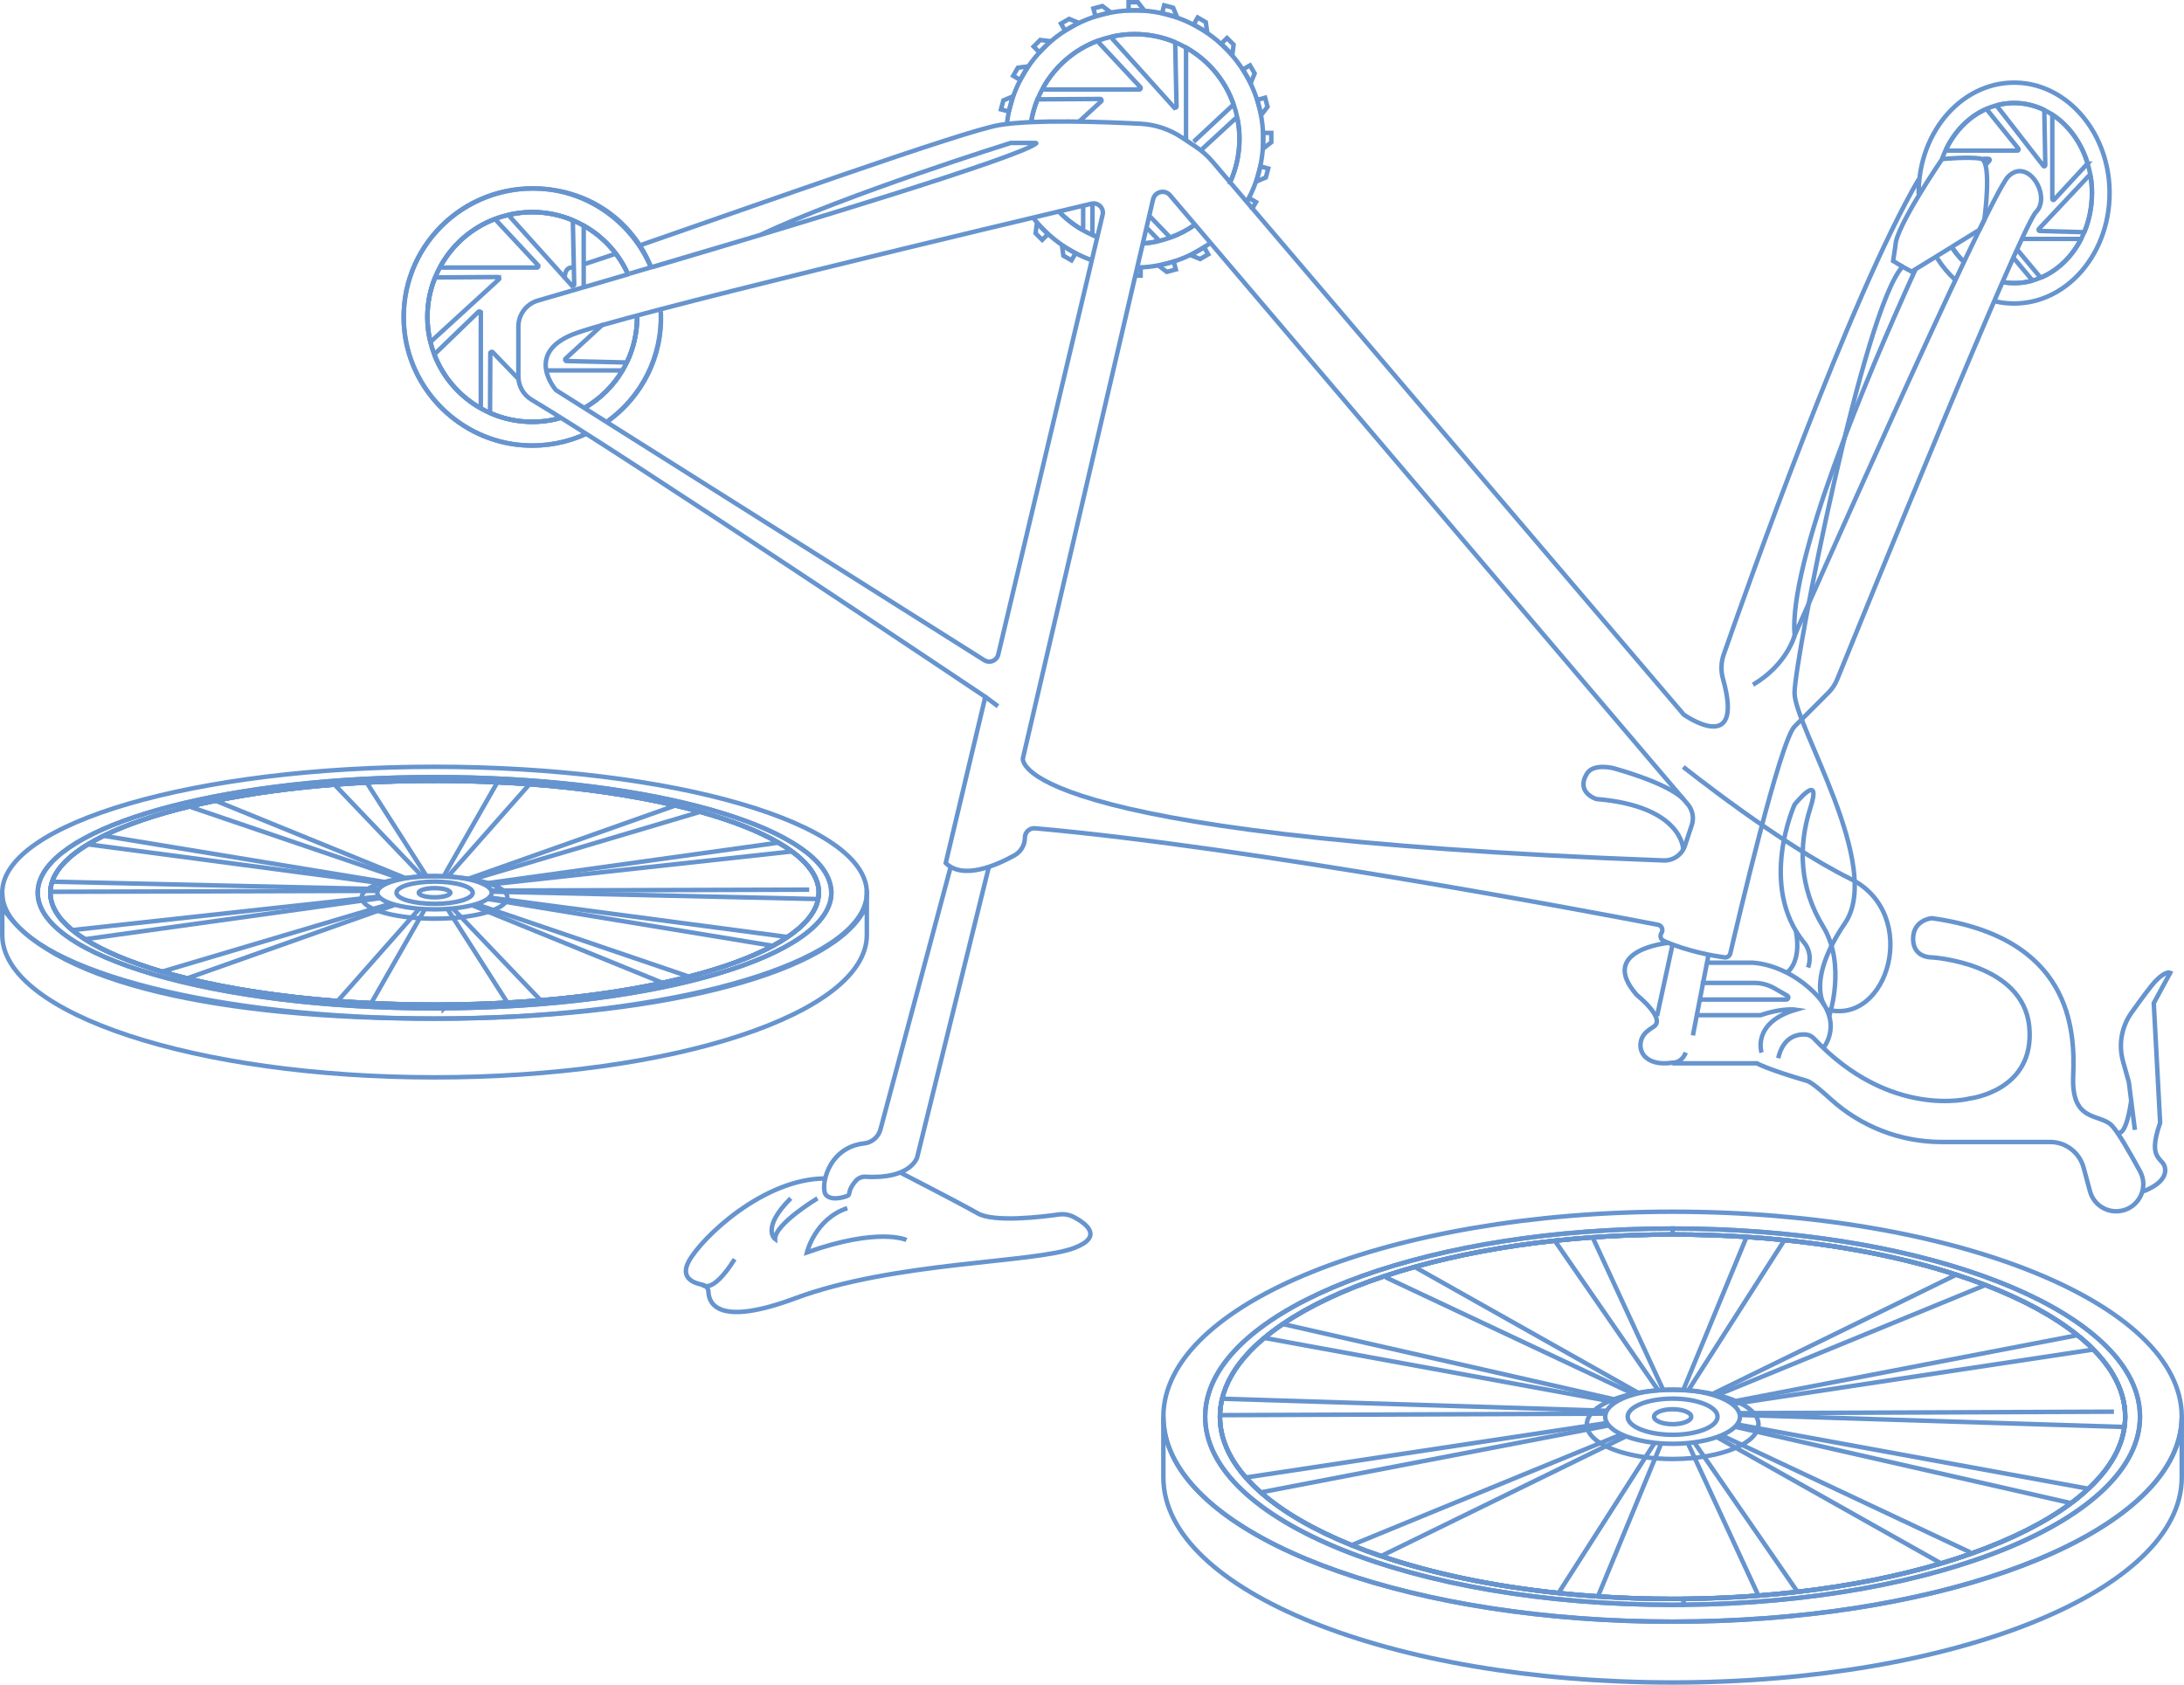 <?xml version="1.0" encoding="UTF-8"?><svg id="Camada_2" xmlns="http://www.w3.org/2000/svg" viewBox="0 0 551.93 425.8"><defs><style>.cls-1{fill:none;stroke:#6694ce;stroke-miterlimit:10;stroke-width:1.13px;}</style></defs><g id="Camada_1-2"><path class="cls-1" d="m162.12,61.87c28.3-9.78,81.51-28.78,90.39-30.26s26.61-.8,35.75-.33c3.66.19,7.21,1.36,10.27,3.38l3.54,2.34c1.62,1.07,3.08,2.36,4.33,3.83l119.11,139.78s15.52,10.96,9.92-9.01c-.57-2.02-.52-4.16.17-6.14,5.65-16.2,31.96-90.55,49.28-120.14"/><path class="cls-1" d="m147.8,66.71c1.85-.59,4.39-1.43,7.47-2.48"/><path class="cls-1" d="m142.71,70.49c0-1.47.38-2.87,1.8-2.87.1,0,.3-.04.59-.11"/><path class="cls-1" d="m164.87,67.51c37.2-10.98,92.33-27.63,96.98-31.25.06-.05.02-.14-.05-.14h-6.36s-41.82,13.08-63.37,23.29l-32.96,9.75"/><path class="cls-1" d="m147.8,72.52c3.4-.99,7.21-2.11,11.32-3.32"/><path class="cls-1" d="m484.1,68.02c-12.66,27.87-32.03,73.87-30.59,92.6,0,0,49-111,54-116s11,5,7,9c-3.7,3.7-44.13,103.07-50.23,118.1-.51,1.26-1.27,2.39-2.22,3.35l-8.55,8.55c-3.65,3.65-14.39,49.4-16.23,57.33-.16.67-.8,1.11-1.48,1.02-2.67-.37-9.32-1.49-15.3-4.15l-.06-.03c-.76-.34-1.03-1.28-.57-1.97h0c.54-.82.08-1.91-.87-2.09-14.3-2.76-102.17-19.49-157.42-24.39-1.39-.12-2.58.98-2.58,2.37h0c0,1.85-.99,3.55-2.61,4.46-4.34,2.42-13,6.34-17.39,1.95l10-42s-91.71-61.44-114.66-75.09c-2.08-1.24-3.34-3.47-3.34-5.89v-12.59c0-3.05,2.01-5.74,4.94-6.59s6.96-2.02,11.85-3.45"/><path class="cls-1" d="m425.8,213.74l1.74-5.21c.6-1.81.22-3.81-1.02-5.26L295.68,49.35c-1.31-1.54-3.82-.94-4.28,1.04l-32.89,141.23s-4.92,19.68,161.91,25.85c2.42.09,4.62-1.43,5.39-3.73Z"/><path class="cls-1" d="m278.64,54.3l-26.37,111.13c-.37,1.56-2.16,2.29-3.52,1.44l-108.23-68.26s-8-9,4-14c10.76-4.48,110.76-28.26,131.32-33.13,1.69-.4,3.21,1.12,2.81,2.81Z"/><path class="cls-1" d="m153.84,106.3c8.43-6.18,13.78-16.29,13.15-27.6m-2.45-11.19c-4.65-11.59-15.28-19.15-27.91-19.82-19.63-1.04-35.78,14.93-34.54,34.54,1.02,16.18,14.15,29.3,30.32,30.32,5.63.36,11-.72,15.75-2.91m-6.36-4.04c-.5.14-1.01.27-1.52.39-1.85.42-3.78.63-5.76.63-3.8,0-7.41-.8-10.68-2.24-.8-.35-1.57-.74-2.32-1.17-5.35-3.01-9.55-7.83-11.76-13.63-.39-1.01-.72-2.06-.98-3.14-.5-2.02-.76-4.14-.76-6.32,0-3.54.69-6.91,1.95-10h.01c.34-.86.73-1.69,1.17-2.5,2.99-5.6,7.93-9.99,13.92-12.26h.01c1.09-.43,2.22-.77,3.38-1.04,1.95-.46,3.97-.7,6.06-.7,3.63,0,7.09.73,10.25,2.06.98.41,1.93.88,2.84,1.4,0,0,0,0,0,.01,4.84,2.75,8.72,6.97,11.03,12.07m2.37,10.58c0,.13,0,.25,0,.38,0,4.12-.94,8.02-2.61,11.5-.36.73-.74,1.44-1.16,2.13,0,0,0,.01-.01.01-2.27,3.79-5.46,6.95-9.26,9.19"/><path class="cls-1" d="m153.27,106.66c8.67-6.14,14.2-16.42,13.71-27.96m-2.32-10.7c-4.58-11.3-15.37-19.52-28.04-20.32-19.61-1.24-35.78,14.93-34.54,34.54,1.02,16.18,14.15,29.3,30.32,30.32,5.65.36,11.01-.73,15.75-2.92m-6.36-4.03c-.5.14-1.01.27-1.52.39-1.85.42-3.78.63-5.76.63-3.8,0-7.41-.8-10.68-2.24-.8-.35-1.57-.74-2.32-1.17-5.35-3.01-9.55-7.83-11.76-13.63-.39-1.01-.72-2.06-.98-3.14-.5-2.02-.76-4.14-.76-6.32,0-3.54.69-6.91,1.95-10h.01c.34-.86.73-1.69,1.17-2.5,2.99-5.6,7.93-9.99,13.92-12.26h.01c1.09-.43,2.22-.77,3.38-1.04,1.95-.46,3.97-.7,6.06-.7,3.63,0,7.09.73,10.25,2.06.98.41,1.93.88,2.84,1.4,0,0,0,0,0,.01,4.84,2.75,8.72,6.97,11.03,12.07m2.37,10.96c0,4.12-.94,8.02-2.61,11.5-.36.73-.74,1.44-1.16,2.13,0,0,0,.01-.01.01-2.27,3.79-5.46,6.95-9.26,9.19"/><path class="cls-1" d="m126.06,70.62l-16.84,15.41c-.2.18-.53.08-.59-.18-.41-1.84-.62-3.76-.62-5.73,0-3.54.69-6.91,1.95-10h.01l15.85-.1c.32,0,.48.39.24.61Z"/><path class="cls-1" d="m144.49,72.14l-15.63-17.37c-.18-.2-.08-.53.19-.58,1.77-.37,3.59-.57,5.47-.57,3.55,0,6.93.7,10.03,1.97.13.05.22.18.22.32l.34,15.98c0,.32-.39.48-.61.24Z"/><path class="cls-1" d="m147.51,73.07v-15.83l.1-.16c4.78,2.71,8.63,6.87,10.94,11.89"/><path class="cls-1" d="m161.01,80.12c0,4.04-.9,7.86-2.51,11.29-.06.13-.19.21-.33.2l-15.01-.36c-.32,0-.46-.4-.23-.61l9.46-8.69"/><path class="cls-1" d="m138.04,93.62h18.97l.22.14c-2.27,3.79-5.46,6.95-9.26,9.19"/><path class="cls-1" d="m121.51,79.05v23.54c0,.27-.3.45-.53.31-5.03-2.99-8.98-7.59-11.14-13.1-.05-.13-.02-.29.09-.39l10.99-10.61c.22-.21.59-.06.59.25Z"/><path class="cls-1" d="m135.71,67.62h-23.96c-.27,0-.44-.29-.31-.53,3.01-5.35,7.83-9.53,13.63-11.73h.01l10.89,11.67c.21.22.05.59-.26.59Z"/><line class="cls-1" x1="125.07" y1="55.36" x2="125.06" y2="55.35"/><line class="cls-1" x1="121.51" y1="103.22" x2="121.51" y2="103.21"/><path class="cls-1" d="m140.51,105.62l-.24.37c-1.85.42-3.78.63-5.76.63-3.72,0-7.25-.77-10.46-2.15-.13-.06-.22-.19-.21-.33l.07-14.88c0-.31.38-.47.6-.24l6.51,6.75"/><line class="cls-1" x1="158.51" y1="91.62" x2="158.4" y2="91.62"/><path class="cls-1" d="m489.56,65.27c1.31,2.06,2.86,3.91,4.6,5.49m9.8,5.34c1.13.28,2.29.47,3.47.55,14.56,1.06,26.56-12.82,25.64-29.67-.76-13.89-10.5-25.17-22.51-26.04-14.1-1.03-25.81,11.97-25.69,28.1m5.91-8.83c.25-.74.54-1.45.87-2.15,2.22-4.81,5.89-8.58,10.33-10.53h0c.81-.37,1.65-.66,2.51-.89,1.45-.4,2.95-.6,4.5-.6,2.69,0,5.26.63,7.61,1.77.73.35,1.43.76,2.11,1.2,0,0,0,0,0,0,4.1,2.7,7.28,7.05,8.85,12.29.27.88.5,1.79.66,2.72.29,1.54.44,3.13.44,4.77,0,3.54-.7,6.89-1.94,9.88-.27.63-.55,1.24-.86,1.83,0,0,0,0,0,0-2.31,4.46-5.89,7.9-10.18,9.69-.78.33-1.59.6-2.41.82-1.37.36-2.81.54-4.28.54-1,0-1.99-.09-2.95-.25m-9.59-4.98c-1.26-1.21-2.4-2.6-3.36-4.14"/><path class="cls-1" d="m501.1,40.13h1.46c.24-.01.35.33.18.51l-.9.96"/><path class="cls-1" d="m516.42,41.94l-11.6-14.92c-.13-.17-.06-.45.14-.5,1.31-.32,2.66-.49,4.06-.49,2.63,0,5.15.6,7.45,1.69.1.05.16.16.16.28l.25,13.73c0,.28-.29.42-.45.21Z"/><path class="cls-1" d="m527.45,41.45l-8.36,9.03c-.17.18-.44.04-.44-.22v-21.1l.07-.14c4.06,2.66,7.2,6.95,8.79,12.1.04.11,0,.24-.07.33Z"/><path class="cls-1" d="m528.68,48.8c0,3.47-.67,6.75-1.86,9.7-.04.11-.14.18-.25.18l-11.14-.31c-.23,0-.34-.34-.17-.52l12.64-13.44c.15-.16.4-.07.44.16.23,1.37.34,2.78.34,4.24Z"/><path class="cls-1" d="m510.95,60.39h14.76l.16.12c-2.28,4.4-5.8,7.81-10.01,9.62-.1.04-.21.01-.28-.08l-5.82-6.98"/><path class="cls-1" d="m496.08,65.95c-1.01-1.01-1.92-2.15-2.73-3.38"/><path class="cls-1" d="m509.89,38.06h-17.79c-.2,0-.33-.25-.23-.45,2.24-4.59,5.81-8.19,10.12-10.08h0l8.08,10.02c.16.19.04.51-.19.51Z"/><line class="cls-1" x1="502" y1="27.53" x2="501.99" y2="27.52"/><line class="cls-1" x1="499.36" y1="68.64" x2="499.36" y2="68.63"/><line class="cls-1" x1="515.7" y1="70.21" x2="515.7" y2="70.2"/><path class="cls-1" d="m508.97,65.31l4.5,5.39-.18.32c-1.37.36-2.81.54-4.28.54-1,0-1.99-.09-2.95-.25"/><line class="cls-1" x1="528.25" y1="44.02" x2="528.24" y2="44.03"/><line class="cls-1" x1="526.82" y1="58.68" x2="526.74" y2="58.68"/><line class="cls-1" x1="527.77" y1="41.11" x2="527.58" y2="41.31"/><path class="cls-1" d="m315.21,50.79c2.88-5.22,4.36-11.31,3.95-17.78-1.02-16.18-14.15-29.3-30.32-30.32-17.61-1.11-32.45,11.81-34.39,28.66m32.94,36.27c6.91-.14,13.29-2.43,18.5-6.23m-45.01-6.63c3.77,4.94,8.92,8.79,14.85,10.94m-15.15-34.81c.32-2,.87-3.93,1.61-5.76h.01c.34-.86.73-1.69,1.17-2.5,2.99-5.6,7.93-9.99,13.92-12.26h.01c1.09-.43,2.22-.77,3.38-1.04,1.95-.46,3.97-.7,6.06-.7,3.63,0,7.09.73,10.25,2.06.98.41,1.93.88,2.84,1.4,0,0,0,0,0,.01,5.53,3.14,9.81,8.21,11.92,14.31.37,1.03.67,2.08.89,3.17.39,1.79.59,3.64.59,5.55,0,4.12-.94,8.02-2.61,11.5m-33.08,13.36c-.5-.19-1-.39-1.49-.6-.8-.35-1.57-.74-2.32-1.17-2.27-1.28-4.33-2.88-6.12-4.74m34.39,3.31c-1.91,1.35-4.01,2.45-6.26,3.26-1.05.39-2.14.7-3.25.95-1.17.27-2.38.45-3.61.55"/><path class="cls-1" d="m260.57,30.88c.32-2.01.87-3.93,1.61-5.77h.01l15.85-.1c.32,0,.48.39.24.61l-5.58,5.11"/><path class="cls-1" d="m296.71,27.14l-15.63-17.37c-.18-.2-.08-.53.19-.58,1.77-.37,3.59-.57,5.47-.57,3.55,0,6.93.7,10.03,1.97.13.05.22.18.22.32l.34,15.98c0,.32-.39.48-.61.24Z"/><path class="cls-1" d="m299.73,35.57V12.25l.1-.16c5.46,3.1,9.71,8.09,11.84,14.09.05.13.01.28-.09.38l-9.92,9.26"/><path class="cls-1" d="m303.45,38.01l8.72-8.02c.2-.19.54-.08.59.19.31,1.6.46,3.24.46,4.93,0,3.83-.81,7.47-2.27,10.75"/><path class="cls-1" d="m302,56.78c-1.85,1.3-3.88,2.38-6.04,3.18-.13.05-.28.01-.38-.09l-5.14-5.34"/><path class="cls-1" d="m273.73,51.98v5.61c0,.27-.3.45-.53.31-2.17-1.29-4.13-2.87-5.85-4.71"/><path class="cls-1" d="m287.93,22.62h-23.96c-.27,0-.44-.29-.31-.53,3.01-5.35,7.83-9.53,13.63-11.73h.01l10.89,11.67c.21.22.05.59-.26.59Z"/><line class="cls-1" x1="277.29" y1="10.36" x2="277.28" y2="10.35"/><line class="cls-1" x1="273.73" y1="58.22" x2="273.73" y2="58.21"/><line class="cls-1" x1="295.75" y1="60.05" x2="295.74" y2="60.04"/><path class="cls-1" d="m277.31,59.89c-.35-.13-.7-.27-1.04-.42-.13-.06-.22-.19-.21-.33l.03-7.72"/><path class="cls-1" d="m290.01,57.8l2.72,2.82-.24.37c-1.2.27-2.43.46-3.69.55"/><line class="cls-1" x1="312.65" y1="29.56" x2="312.64" y2="29.57"/><line class="cls-1" x1="312" y1="26.17" x2="311.75" y2="26.4"/><polygon class="cls-1" points="289.15 2.62 287.56 .57 285.21 .57 285.21 2.62 289.15 2.62"/><polygon class="cls-1" points="280.66 3.1 278.59 1.53 276.31 2.14 276.85 4.12 280.66 3.1"/><polygon class="cls-1" points="272.58 5.76 270.18 4.78 268.13 5.96 269.16 7.73 272.58 5.76"/><polygon class="cls-1" points="265.46 10.42 262.89 10.1 261.22 11.77 262.67 13.22 265.46 10.42"/><polygon class="cls-1" points="259.8 16.77 257.23 17.12 256.05 19.16 257.82 20.19 259.8 16.77"/><polygon class="cls-1" points="255.97 24.37 253.57 25.37 252.96 27.65 254.94 28.18 255.97 24.37"/><polygon class="cls-1" points="262.04 56.38 261.71 58.96 263.38 60.63 264.83 59.18 262.04 56.38"/><polygon class="cls-1" points="268.38 62.05 268.73 64.62 270.78 65.8 271.8 64.03 268.38 62.05"/><polyline class="cls-1" points="287.1 69.67 288.26 69.67 288.26 67.62 287.39 67.62"/><polygon class="cls-1" points="292.8 67.14 294.87 68.71 297.15 68.1 296.62 66.11 292.8 67.14"/><polygon class="cls-1" points="300.88 64.47 303.29 65.46 305.33 64.28 304.3 62.5 300.88 64.47"/><polyline class="cls-1" points="316.24 53.11 317.42 51.07 315.64 50.05 315.21 50.79"/><polygon class="cls-1" points="317.5 45.87 319.89 44.86 320.5 42.59 318.52 42.05 317.5 45.87"/><polygon class="cls-1" points="319.23 37.54 321.28 35.95 321.28 33.59 319.23 33.59 319.23 37.54"/><polygon class="cls-1" points="318.75 29.05 320.32 26.98 319.71 24.7 317.73 25.23 318.75 29.05"/><polygon class="cls-1" points="316.09 20.97 317.07 18.56 315.89 16.52 314.11 17.55 316.09 20.97"/><polygon class="cls-1" points="311.43 13.85 311.75 11.28 310.08 9.61 308.63 11.06 311.43 13.85"/><polygon class="cls-1" points="305.08 8.18 304.73 5.61 302.68 4.43 301.66 6.21 305.08 8.18"/><polygon class="cls-1" points="297.48 4.35 296.48 1.96 294.2 1.35 293.67 3.33 297.48 4.35"/><path class="cls-1" d="m453.51,160.62s-1.82,7.29-10.5,12.44"/><line class="cls-1" x1="249.01" y1="176.12" x2="252.2" y2="178.5"/><path class="cls-1" d="m249.9,219.08l-18.13,73.46s-1.59,5.55-13.01,4.87c-.92-.05-1.82.31-2.44.99-.72.79-1.53,1.94-1.7,3.2-.04.3-.21.55-.5.66-1.1.41-3.91,1.23-5.32-.18-1.62-1.62.12-12.07,9.61-13.1,1.97-.21,3.59-1.64,4.1-3.55l17.74-66.34"/><path class="cls-1" d="m227.5,296.34s14.49,7.44,19.6,10.33c4.09,2.31,15.9.93,20.47.28,1.33-.19,2.68.05,3.87.68,2.99,1.59,7.47,4.88.17,7.73-10.04,3.91-45.45,3.4-70.64,12.77-19.4,7.21-21.84,1.4-21.94-1.66-.03-.89-.69-1.61-1.56-1.77-2.25-.43-5.66-1.76-3.39-5.93,3.23-5.96,18.89-20.92,34.46-20.92"/><path class="cls-1" d="m214.13,305.35c-8.16,2.68-10.2,11.18-10.2,11.18,18.23-6.45,25.15-3.13,25.15-3.13"/><path class="cls-1" d="m206.59,302.87s-10.72,6.44-10.72,10.27c0,0-3.61-2.7,3.96-10.27"/><path class="cls-1" d="m177.47,324.69s2.4,2.75,8.18-6.44"/><line class="cls-1" x1="431.78" y1="241.27" x2="427.82" y2="261.69"/><line class="cls-1" x1="422.68" y1="238.71" x2="418.76" y2="256.79"/><path class="cls-1" d="m421.63,238.3s-18.07,1.7-7.98,13.18c0,0,7.53,6,4.21,8.04-.72.44-1.3.88-1.77,1.29-1.9,1.67-2.08,4.68-.21,6.39,1.21,1.11,3.28,1.91,6.8,1.38,0,0,1.16.13,2.23-.87.41-.38.8-.92,1.11-1.69"/><path class="cls-1" d="m449.39,267.44c1.28-5.59,4.99-6.11,6.99-5.97.77.06,1.49.43,2.02.99,19.32,20.54,39.37,15.18,39.37,15.18,0,0,16.6-1.91,15.06-18.13s-24.64-17.54-24.64-17.54c0,0-4.72.18-4.72-4.67s4.72-5.23,4.72-5.23c35.11,4.85,36.26,27.96,35.74,39.83s6.64,9.45,9.7,12.51c1.54,1.54,4.56,6.79,7.19,11.63,2.35,4.33-.52,9.65-5.43,10.08h0c-3.31.29-6.35-1.83-7.22-5.04l-1.61-5.97c-1.03-3.82-4.5-6.48-8.46-6.48h-27.42c-10.4,0-20.44-3.89-28.12-10.91-2.58-2.35-4.87-4.24-5.92-4.54-9.93-2.9-12.64-4.43-12.64-4.43h-21.35"/><path class="cls-1" d="m445.18,266.03s-2.55-7.53,8.68-10.85c0,0-3.43-.51-8.93,1.4h-15.99"/><path class="cls-1" d="m425.39,214.68s-.12-10.94-21.95-12.73c0,0-5.3-1.61-2.43-6.38,1.66-2.76,6.77-1.4,6.77-1.4,0,0,13.39,3.56,17.61,7.78"/><path class="cls-1" d="m460.78,264.86s5.4-6.29-2.2-13.89-15.83-7.66-15.83-7.66h-10.98"/><path class="cls-1" d="m429.8,252.63h21.62c.53,0,.72-.7.26-.97l-3.19-1.84c-1.58-.92-3.38-1.4-5.2-1.4h-13.49"/><path class="cls-1" d="m425.39,193.83s24.39,19.48,42.26,28.29,9.54,37.28-6.02,33"/><path class="cls-1" d="m493.23,62.4l7-4.31,1.24-2.53s2.05-14.84-.84-15.44-9.84.09-9.84.09c0,0-11.77,17.27-11.77,21.78l-.6,3.96,2.38,1.44"/><path class="cls-1" d="m461.06,254.08s-4.65-6.31,5.18-20.73-12.73-49.91-12.73-58.21,17.46-97.27,27.29-107.74l2.3,1.25,10.14-6.24"/><path class="cls-1" d="m462.27,256.79s4.4-12.92-1.55-22.63-6.35-20.17-3.23-29.91-3.97-.9-3.97-.9c0,0-9.31,20.53,2.44,34.95,0,0,2.25,2.39.98,6.24"/><path class="cls-1" d="m451.56,245.83s3.79-2.36,2.3-10.51"/><path class="cls-1" d="m541.4,301.17s5.78-1.82,5.78-5.39-4.85-1.79-1.28-12l-1.61-30.25,4.17-7.69s-1.07-.54-3.53,1.92c-1.27,1.27-3.95,4.93-6.26,8.18-2.55,3.59-3.33,8.14-2.13,12.38l1.45,5.16,1.53,12.09"/><path class="cls-1" d="m535.04,286.18s2.1,1.98,3.55-8"/><path class="cls-1" d="m534.01,347.43c-1.27-2.18-2.94-4.3-4.96-6.34-1.21-1.24-2.56-2.45-4.04-3.63-5.91-4.76-13.81-9.04-23.26-12.68-2.37-.91-4.83-1.78-7.38-2.61-12.56-4.08-27.31-7.1-43.43-8.75-3.14-.32-6.32-.59-9.56-.8-6.08-.4-12.33-.61-18.7-.61-6.89,0-13.65.24-20.21.71-3.23.24-6.42.52-9.55.86-6.41.69-12.61,1.61-18.53,2.72-5.92,1.11-11.56,2.42-16.88,3.91-2.69.75-5.3,1.55-7.82,2.39-10.12,3.38-18.78,7.45-25.51,12.04-1.68,1.14-3.24,2.31-4.67,3.51-3.51,2.93-6.26,6.04-8.16,9.28-1.16,1.99-2,4.02-2.5,6.09-.33,1.37-.52,2.75-.54,4.15-.01.13-.01.26-.01.38,0,5.39,2.3,10.56,6.53,15.37,1.12,1.28,2.38,2.54,3.78,3.77,5.66,4.98,13.46,9.49,22.95,13.33,2.38.97,4.88,1.89,7.47,2.76,12.83,4.36,28.08,7.6,44.82,9.35h.01c3.27.34,6.58.63,9.96.85,6.14.41,12.44.63,18.86.63.93,0,1.85,0,2.77-.01,6.46-.07,12.78-.35,18.92-.82,3.35-.26,6.65-.57,9.89-.95,13.23-1.52,25.48-3.99,36.27-7.19,2.72-.81,5.35-1.67,7.88-2.57,10.06-3.58,18.55-7.86,24.98-12.66,1.59-1.18,3.05-2.39,4.38-3.64,5.18-4.83,8.35-10.09,9.11-15.61.13-.86.19-1.73.19-2.61,0-3.65-1.06-7.21-3.06-10.62Zm-95.02,12.59c-.15.2-.32.4-.51.59-.81.81-1.98,1.54-3.44,2.15-.37.16-.76.31-1.17.46-1.66.58-3.6,1.04-5.73,1.32-.52.08-1.06.14-1.61.19-1.23.12-2.52.18-3.85.18-.98,0-1.94-.04-2.87-.1-.57-.04-1.12-.09-1.66-.15-2.76-.31-5.24-.88-7.24-1.65-.4-.16-.77-.32-1.14-.49-1.41-.65-2.51-1.42-3.21-2.26-.17-.2-.32-.41-.44-.62-.3-.51-.46-1.04-.46-1.59,0-.25.04-.51.11-.76.06-.25.16-.49.29-.73.43-.78,1.19-1.5,2.22-2.16.24-.16.51-.32.8-.47,1.1-.59,2.44-1.1,3.95-1.52.37-.1.74-.2,1.13-.29,1.49-.35,3.13-.61,4.87-.76.41-.04.84-.07,1.27-.09.78-.04,1.57-.07,2.38-.07.92,0,1.83.03,2.71.09.43.03.85.06,1.26.1,2.13.2,4.1.57,5.83,1.06.36.1.71.21,1.05.32,1.38.46,2.57,1.01,3.53,1.62.25.15.48.31.69.48.93.7,1.55,1.47,1.81,2.29.06.15.09.31.11.46.03.14.04.29.04.43,0,.69-.25,1.35-.72,1.97Z"/><path class="cls-1" d="m444.38,360.02c0,.88-.32,1.72-.92,2.51-.19.25-.41.51-.65.75-1.03,1.03-2.52,1.96-4.38,2.74-.47.2-.97.39-1.49.59-2.11.74-4.59,1.32-7.3,1.68-.66.09-1.35.18-2.05.24-1.57.14-3.21.22-4.9.22-1.25,0-2.47-.04-3.66-.13-.73-.04-1.43-.1-2.11-.18-3.52-.39-6.68-1.12-9.22-2.11-.51-.19-.98-.39-1.45-.61-1.8-.84-3.2-1.82-4.09-2.89-.22-.25-.41-.51-.56-.78-.38-.65-.59-1.32-.59-2.03,0-.33.05-.65.14-.97.08-.32.2-.62.37-.93.55-.99,1.52-1.92,2.83-2.75.31-.2.65-.41,1.02-.6,1.4-.75,3.11-1.4,5.03-1.95.47-.13.94-.24,1.44-.36,1.9-.45,3.99-.78,6.2-.97.52-.05,1.07-.09,1.62-.11.99-.06,2-.09,3.03-.09,1.17,0,2.33.04,3.45.11.55.03,1.08.08,1.61.11,2.71.27,5.22.74,7.43,1.36.46.13.9.27,1.34.41,1.76.59,3.27,1.29,4.5,2.05.32.2.61.41.88.61,1.18.89,1.97,1.89,2.31,2.93.08.19.11.38.14.59.04.18.05.37.05.55Z"/><path class="cls-1" d="m422.68,306.25c-71.06,0-128.68,23.19-128.68,51.8,0,2.61.48,5.18,1.41,7.69,9.22,24.97,62.7,44.12,127.27,44.12s118.05-19.15,127.27-44.12c.93-2.51,1.41-5.08,1.41-7.69,0-28.61-57.61-51.8-128.68-51.8Zm2.78,99.34c-.92.02-1.85.02-2.78.02-65.24,0-118.12-21.29-118.12-47.56,0-2.05.32-4.07.95-6.06h0c7.4-23.4,57.04-41.49,117.17-41.49s109.79,18.09,117.18,41.49h0c.63,1.99.95,4.01.95,6.06,0,25.9-51.39,46.95-115.35,47.54Z"/><path class="cls-1" d="m551.36,358.05v15.37c0,28.61-57.61,51.81-128.68,51.81s-128.68-23.2-128.68-51.81v-15.37c0,2.61.48,5.18,1.41,7.69,9.22,24.97,62.7,44.12,127.27,44.12s118.05-19.15,127.27-44.12c.93-2.51,1.41-5.08,1.41-7.69Z"/><path class="cls-1" d="m425.46,405.59c-.92.02-1.85.02-2.78.02-65.24,0-118.12-21.29-118.12-47.56,0-2.05.32-4.07.95-6.06h0c7.4-23.4,57.04-41.49,117.17-41.49v1.51c-6.89,0-13.65.24-20.21.71-3.23.24-6.42.52-9.55.86-6.41.69-12.61,1.61-18.53,2.72-5.92,1.11-11.56,2.42-16.88,3.91-2.69.75-5.3,1.55-7.82,2.39-10.12,3.38-18.78,7.45-25.51,12.04-1.68,1.14-3.24,2.31-4.67,3.51-3.51,2.93-6.26,6.04-8.16,9.28-1.16,1.99-2,4.02-2.5,6.09-.33,1.37-.52,2.75-.54,4.15-.01.13-.01.26-.01.38,0,5.39,2.3,10.56,6.53,15.37,1.12,1.28,2.38,2.54,3.78,3.77,5.66,4.98,13.46,9.49,22.95,13.33,2.38.97,4.88,1.89,7.47,2.76,12.83,4.36,28.08,7.6,44.82,9.35h.01c3.27.34,6.58.63,9.96.85,6.14.41,12.44.63,18.86.63.93,0,1.85,0,2.77-.01v1.49Z"/><path class="cls-1" d="m540.81,358.05c0,25.9-51.39,46.95-115.35,47.54v-1.49c6.45-.07,12.77-.35,18.91-.82,3.35-.26,6.65-.57,9.89-.95,13.23-1.52,25.48-3.99,36.27-7.19,2.72-.81,5.35-1.67,7.88-2.57,10.06-3.58,18.55-7.86,24.98-12.66,1.59-1.18,3.05-2.39,4.38-3.64,5.18-4.83,8.35-10.09,9.11-15.61.13-.86.19-1.73.19-2.61,0-3.65-1.06-7.21-3.06-10.62-1.27-2.18-2.94-4.3-4.96-6.34-1.21-1.24-2.56-2.45-4.04-3.63-5.91-4.76-13.81-9.04-23.26-12.68-2.37-.91-4.83-1.78-7.38-2.61-12.56-4.08-27.31-7.1-43.43-8.75-3.14-.32-6.32-.59-9.56-.8-6.08-.4-12.33-.61-18.7-.61v-1.51c60.14,0,109.79,18.09,117.18,41.49h0c.63,1.99.95,4.01.95,6.06Z"/><path class="cls-1" d="m537.07,358.05c0,.88-.06,1.75-.19,2.61-.76,5.52-3.93,10.78-9.11,15.61-1.33,1.25-2.79,2.46-4.38,3.64-6.43,4.8-14.92,9.08-24.98,12.66-2.53.9-5.16,1.76-7.88,2.57-10.79,3.2-23.04,5.67-36.27,7.19-3.24.38-6.54.69-9.89.95-6.14.47-12.46.75-18.92.82-.92.01-1.84.01-2.77.01-6.42,0-12.72-.22-18.86-.63-3.38-.22-6.69-.51-9.96-.85h-.01c-16.74-1.75-31.99-4.99-44.82-9.35-2.59-.87-5.09-1.79-7.47-2.76-9.49-3.84-17.29-8.35-22.95-13.33-1.4-1.23-2.66-2.49-3.78-3.77-4.23-4.81-6.53-9.98-6.53-15.37,0-.12,0-.25.01-.38.02-1.4.21-2.78.54-4.15.5-2.07,1.34-4.1,2.5-6.09,1.9-3.24,4.65-6.35,8.16-9.28,1.43-1.2,2.99-2.37,4.67-3.51,6.73-4.59,15.39-8.66,25.51-12.04,2.52-.84,5.13-1.64,7.82-2.39,5.32-1.49,10.96-2.8,16.88-3.91,5.92-1.11,12.12-2.03,18.53-2.72,3.13-.34,6.32-.62,9.55-.86,6.56-.47,13.32-.71,20.21-.71,6.37,0,12.62.21,18.7.61,3.24.21,6.42.48,9.56.8,16.12,1.65,30.87,4.67,43.43,8.75,2.55.83,5.01,1.7,7.38,2.61,9.45,3.64,17.35,7.92,23.26,12.68,1.48,1.18,2.83,2.39,4.04,3.63,2.02,2.04,3.69,4.16,4.96,6.34,2,3.41,3.06,6.97,3.06,10.62Z"/><path class="cls-1" d="m537.07,358.05c0,.88-.06,1.75-.19,2.61-.76,5.52-3.93,10.78-9.11,15.61-1.33,1.25-2.79,2.46-4.38,3.64-6.43,4.8-14.92,9.08-24.98,12.66-2.53.9-5.16,1.76-7.88,2.57-10.79,3.2-23.04,5.67-36.27,7.19-3.24.38-6.54.69-9.89.95-6.14.47-12.46.75-18.92.82-.92.01-1.84.01-2.77.01-6.42,0-12.72-.22-18.86-.63-3.38-.22-6.69-.51-9.96-.85h-.01c-16.74-1.75-31.99-4.99-44.82-9.35-2.59-.87-5.09-1.79-7.47-2.76-9.49-3.84-17.29-8.35-22.95-13.33-1.4-1.23-2.66-2.49-3.78-3.77-4.23-4.81-6.53-9.98-6.53-15.37,0-.12,0-.25.01-.38.02-1.4.21-2.78.54-4.15.5-2.07,1.34-4.1,2.5-6.09,1.9-3.24,4.65-6.35,8.16-9.28,1.43-1.2,2.99-2.37,4.67-3.51,6.73-4.59,15.39-8.66,25.51-12.04,2.52-.84,5.13-1.64,7.82-2.39,5.32-1.49,10.96-2.8,16.88-3.91,5.92-1.11,12.12-2.03,18.53-2.72,3.13-.34,6.32-.62,9.55-.86,6.56-.47,13.32-.71,20.21-.71,6.37,0,12.62.21,18.7.61,3.24.21,6.42.48,9.56.8,16.12,1.65,30.87,4.67,43.43,8.75,2.55.83,5.01,1.7,7.38,2.61,9.45,3.64,17.35,7.92,23.26,12.68,1.48,1.18,2.83,2.39,4.04,3.63,2.02,2.04,3.69,4.16,4.96,6.34,2,3.41,3.06,6.97,3.06,10.62Z"/><line class="cls-1" x1="419.82" y1="364.81" x2="403.83" y2="403.48"/><line class="cls-1" x1="441.39" y1="312.62" x2="425.4" y2="351.29"/><polyline class="cls-1" points="454.32 402.39 454.27 402.33 428.15 364.54"/><line class="cls-1" x1="419.04" y1="351.36" x2="392.98" y2="313.66"/><line class="cls-1" x1="497.92" y1="392.34" x2="435.05" y2="362.76"/><line class="cls-1" x1="413.04" y1="352.41" x2="350.2" y2="322.84"/><line class="cls-1" x1="527.78" y1="376.27" x2="439" y2="360.02"/><line class="cls-1" x1="408.29" y1="354.4" x2="319.52" y2="338.15"/><line class="cls-1" x1="534.22" y1="356.79" x2="439.57" y2="357.16"/><polyline class="cls-1" points="405.78 357.29 308.32 357.67 308.17 357.67"/><line class="cls-1" x1="524.74" y1="337.51" x2="437.07" y2="354.39"/><line class="cls-1" x1="406.57" y1="360.26" x2="318.62" y2="377.18"/><line class="cls-1" x1="494.38" y1="322.17" x2="432.49" y2="352.45"/><line class="cls-1" x1="410.92" y1="363.01" x2="349.04" y2="393.28"/><polyline class="cls-1" points="451.12 313.16 450.95 313.42 426.66 351.39"/><line class="cls-1" x1="418.16" y1="364.66" x2="394.04" y2="402.35"/><polyline class="cls-1" points="402.43 312.62 402.48 312.72 420.31 351.27"/><line class="cls-1" x1="444.38" y1="403.28" x2="426.54" y2="364.73"/><polyline class="cls-1" points="357.52 320.21 357.52 320.21 414.17 352.12"/><line class="cls-1" x1="490.53" y1="395.13" x2="433.88" y2="363.22"/><line class="cls-1" x1="409.09" y1="353.93" x2="324.19" y2="334.64"/><line class="cls-1" x1="523.4" y1="379.91" x2="438.49" y2="360.61"/><line class="cls-1" x1="406.07" y1="356.56" x2="308.86" y2="353.52"/><polyline class="cls-1" points="439.68 357.62 536.89 360.66 536.9 360.66"/><line class="cls-1" x1="406.13" y1="359.64" x2="314.84" y2="373.42"/><line class="cls-1" x1="529.06" y1="341.08" x2="437.76" y2="354.87"/><polyline class="cls-1" points="341.22 390.66 341.57 390.52 409.78 362.52"/><line class="cls-1" x1="501.43" y1="324.91" x2="433.54" y2="352.77"/><path class="cls-1" d="m434.05,358.06c0,2.53-5.09,4.57-11.36,4.57s-11.36-2.05-11.36-4.57,5.09-4.57,11.36-4.57,11.36,2.05,11.36,4.57Z"/><path class="cls-1" d="m427.4,358.06c0,1.05-2.1,1.89-4.7,1.89s-4.7-.85-4.7-1.89,2.1-1.89,4.7-1.89,4.7.85,4.7,1.89Z"/><path class="cls-1" d="m204.33,219.1c-1.08-1.34-2.5-2.64-4.21-3.89-1.03-.76-2.17-1.51-3.43-2.23-5.02-2.92-11.72-5.55-19.75-7.79-2.01-.56-4.1-1.09-6.27-1.6-10.66-2.51-23.19-4.36-36.87-5.38-2.67-.2-5.37-.36-8.12-.49-5.16-.25-10.47-.37-15.88-.37-5.85,0-11.59.15-17.16.44-2.74.15-5.45.32-8.11.53-5.44.42-10.71.99-15.73,1.67-5.03.68-9.81,1.49-14.33,2.4-2.28.46-4.5.95-6.64,1.47-8.59,2.08-15.94,4.58-21.66,7.4-1.43.7-2.75,1.42-3.96,2.16-2.98,1.8-5.31,3.71-6.93,5.7-.98,1.22-1.7,2.47-2.12,3.74-.28.84-.44,1.69-.46,2.55,0,.08,0,.16,0,.23,0,3.31,1.95,6.49,5.54,9.44.95.79,2.02,1.56,3.21,2.32,4.81,3.06,11.43,5.83,19.48,8.19,2.02.6,4.14,1.16,6.34,1.7,10.89,2.68,23.84,4.67,38.05,5.74h0c2.78.21,5.59.39,8.46.52,5.21.25,10.56.39,16.01.39.79,0,1.57,0,2.35,0,5.48-.04,10.85-.21,16.06-.5,2.84-.16,5.65-.35,8.4-.58,11.23-.93,21.63-2.45,30.79-4.42,2.31-.5,4.54-1.03,6.69-1.58,8.54-2.2,15.75-4.83,21.21-7.78,1.35-.72,2.59-1.47,3.72-2.24,4.4-2.97,7.09-6.2,7.73-9.59.11-.53.16-1.06.16-1.6,0-2.24-.9-4.43-2.6-6.52Zm-80.67,7.73c-.13.12-.27.25-.43.36-.69.5-1.68.95-2.92,1.32-.31.1-.65.19-.99.28-1.41.36-3.06.64-4.86.81-.44.05-.9.09-1.37.12-1.04.07-2.14.11-3.27.11-.83,0-1.65-.02-2.44-.06-.48-.02-.95-.06-1.41-.09-2.34-.19-4.45-.54-6.15-1.01-.34-.1-.65-.2-.97-.3-1.2-.4-2.13-.87-2.73-1.39-.14-.12-.27-.25-.37-.38-.25-.31-.39-.64-.39-.98,0-.15.03-.31.09-.47.05-.15.14-.3.25-.45.37-.48,1.01-.92,1.88-1.33.2-.1.43-.2.68-.29.93-.36,2.07-.68,3.35-.93.31-.06.63-.12.96-.18,1.26-.21,2.66-.37,4.13-.47.35-.02.71-.04,1.08-.06.66-.02,1.33-.04,2.02-.04.78,0,1.55.02,2.3.06.37.02.72.04,1.07.06,1.81.12,3.48.35,4.95.65.31.06.6.13.89.2,1.17.28,2.18.62,3,1,.21.09.41.19.59.29.79.43,1.32.9,1.54,1.41.05.09.08.19.09.28.03.09.03.18.03.26,0,.42-.21.83-.61,1.21Z"/><path class="cls-1" d="m128.23,226.84c0,.54-.27,1.06-.78,1.54-.16.16-.35.31-.55.46-.88.63-2.14,1.21-3.72,1.68-.4.13-.82.24-1.27.36-1.8.45-3.89.81-6.2,1.03-.56.05-1.15.11-1.74.15-1.33.09-2.73.13-4.16.13-1.06,0-2.1-.02-3.1-.08-.62-.02-1.21-.06-1.8-.11-2.99-.24-5.67-.69-7.83-1.3-.43-.12-.83-.24-1.23-.38-1.53-.52-2.71-1.12-3.47-1.78-.18-.16-.35-.31-.48-.48-.32-.4-.5-.81-.5-1.24,0-.2.04-.4.12-.59.06-.2.17-.38.31-.57.47-.61,1.29-1.18,2.4-1.69.26-.13.55-.25.87-.37,1.19-.46,2.64-.86,4.27-1.2.4-.08.8-.15,1.22-.22,1.61-.27,3.39-.48,5.27-.59.44-.03.91-.05,1.37-.07.84-.04,1.7-.05,2.57-.05.99,0,1.98.02,2.93.07.47.02.92.05,1.36.07,2.3.16,4.43.45,6.31.84.39.08.77.16,1.14.25,1.49.36,2.78.79,3.82,1.26.27.13.52.25.75.38,1.01.55,1.68,1.16,1.96,1.8.06.12.1.23.12.36.03.11.04.23.04.34Z"/><path class="cls-1" d="m109.81,193.8c-60.33,0-109.25,14.25-109.25,31.82,0,1.6.41,3.18,1.2,4.72,7.83,15.34,53.23,27.1,108.05,27.1s100.22-11.76,108.05-27.1c.79-1.54,1.2-3.12,1.2-4.72,0-17.58-48.91-31.82-109.25-31.82Zm2.36,61.03c-.78.01-1.57.01-2.36.01-55.39,0-100.28-13.08-100.28-29.22,0-1.26.27-2.5.81-3.72h0c6.28-14.37,48.43-25.49,99.47-25.49s93.21,11.11,99.48,25.49h0c.53,1.22.81,2.46.81,3.72,0,15.91-43.63,28.84-97.93,29.2Z"/><path class="cls-1" d="m219.06,225.62v10.68c0,19.87-48.91,35.99-109.25,35.99S.57,256.17.57,236.3v-10.68c0,1.81.05,3.81,1.2,5.34,13.08,17.44,53.23,26.49,108.05,26.49s98.45-10.76,108.05-26.49c1-1.63,1.2-3.53,1.2-5.34Z"/><path class="cls-1" d="m112.17,254.83c-.78.01-1.57.01-2.36.01-55.39,0-100.28-13.08-100.28-29.22,0-1.26.27-2.5.81-3.72h0c6.28-14.37,48.43-25.49,99.47-25.49v.93c-5.85,0-11.59.15-17.16.44-2.74.15-5.45.32-8.11.53-5.44.42-10.71.99-15.73,1.67-5.03.68-9.81,1.49-14.33,2.4-2.28.46-4.5.95-6.64,1.47-8.59,2.08-15.94,4.58-21.66,7.4-1.43.7-2.75,1.42-3.96,2.16-2.98,1.8-5.31,3.71-6.93,5.7-.98,1.22-1.7,2.47-2.12,3.74-.28.84-.44,1.69-.46,2.55,0,.08,0,.16,0,.23,0,3.31,1.95,6.49,5.54,9.44.95.79,2.02,1.56,3.21,2.32,4.81,3.06,11.43,5.83,19.48,8.19,2.02.6,4.14,1.16,6.34,1.7,10.89,2.68,23.84,4.67,38.05,5.74h0c2.78.21,5.59.39,8.46.52,5.21.25,10.56.39,16.01.39.79,0,1.57,0,2.35,0v.92Z"/><path class="cls-1" d="m210.1,225.62c0,15.91-43.63,28.84-97.93,29.2v-.92c5.48-.04,10.84-.21,16.05-.5,2.84-.16,5.65-.35,8.4-.58,11.23-.93,21.63-2.45,30.79-4.42,2.31-.5,4.54-1.03,6.69-1.58,8.54-2.2,15.75-4.83,21.21-7.78,1.35-.72,2.59-1.47,3.72-2.24,4.4-2.97,7.09-6.2,7.73-9.59.11-.53.16-1.06.16-1.6,0-2.24-.9-4.43-2.6-6.52-1.08-1.34-2.5-2.64-4.21-3.89-1.03-.76-2.17-1.51-3.43-2.23-5.02-2.92-11.72-5.55-19.75-7.79-2.01-.56-4.1-1.09-6.27-1.6-10.66-2.51-23.19-4.36-36.87-5.38-2.67-.2-5.37-.36-8.12-.49-5.16-.25-10.47-.37-15.88-.37v-.93c51.06,0,93.21,11.11,99.48,25.49h0c.53,1.22.81,2.46.81,3.72Z"/><path class="cls-1" d="m206.93,225.62c0,.54-.05,1.08-.16,1.6-.65,3.39-3.34,6.62-7.73,9.59-1.13.77-2.37,1.51-3.72,2.24-5.46,2.95-12.67,5.58-21.21,7.78-2.15.55-4.38,1.08-6.69,1.58-9.16,1.97-19.56,3.48-30.79,4.42-2.75.23-5.55.42-8.4.58-5.21.29-10.58.46-16.06.5-.78,0-1.56,0-2.35,0-5.45,0-10.8-.14-16.01-.39-2.87-.14-5.68-.31-8.46-.52h0c-14.21-1.08-27.16-3.07-38.05-5.74-2.2-.53-4.32-1.1-6.34-1.7-8.06-2.36-14.68-5.13-19.48-8.19-1.19-.76-2.26-1.53-3.21-2.32-3.59-2.95-5.54-6.13-5.54-9.44,0-.07,0-.15,0-.23.02-.86.18-1.71.46-2.55.42-1.27,1.14-2.52,2.12-3.74,1.61-1.99,3.95-3.9,6.93-5.7,1.21-.74,2.54-1.46,3.96-2.16,5.71-2.82,13.07-5.32,21.66-7.4,2.14-.52,4.36-1.01,6.64-1.47,4.52-.92,9.3-1.72,14.33-2.4,5.03-.68,10.29-1.25,15.73-1.67,2.66-.21,5.37-.38,8.11-.53,5.57-.29,11.31-.44,17.16-.44,5.41,0,10.71.13,15.88.37,2.75.13,5.45.29,8.12.49,13.69,1.01,26.21,2.87,36.87,5.38,2.16.51,4.25,1.04,6.27,1.6,8.02,2.24,14.73,4.87,19.75,7.79,1.26.72,2.4,1.47,3.43,2.23,1.71,1.25,3.13,2.56,4.21,3.89,1.7,2.09,2.6,4.28,2.6,6.52Z"/><path class="cls-1" d="m206.93,225.62c0,.54-.05,1.08-.16,1.6-.65,3.39-3.34,6.62-7.73,9.59-1.13.77-2.37,1.51-3.72,2.24-5.46,2.95-12.67,5.58-21.21,7.78-2.15.55-4.38,1.08-6.69,1.58-9.16,1.97-19.56,3.48-30.79,4.42-2.75.23-5.55.42-8.4.58-5.21.29-10.58.46-16.06.5-.78,0-1.56,0-2.35,0-5.45,0-10.8-.14-16.01-.39-2.87-.14-5.68-.31-8.46-.52h0c-14.21-1.08-27.16-3.07-38.05-5.74-2.2-.53-4.32-1.1-6.34-1.7-8.06-2.36-14.68-5.13-19.48-8.19-1.19-.76-2.26-1.53-3.21-2.32-3.59-2.95-5.54-6.13-5.54-9.44,0-.07,0-.15,0-.23.02-.86.18-1.71.46-2.55.42-1.27,1.14-2.52,2.12-3.74,1.61-1.99,3.95-3.9,6.93-5.7,1.21-.74,2.54-1.46,3.96-2.16,5.71-2.82,13.07-5.32,21.66-7.4,2.14-.52,4.36-1.01,6.64-1.47,4.52-.92,9.3-1.72,14.33-2.4,5.03-.68,10.29-1.25,15.73-1.67,2.66-.21,5.37-.38,8.11-.53,5.57-.29,11.31-.44,17.16-.44,5.41,0,10.71.13,15.88.37,2.75.13,5.45.29,8.12.49,13.69,1.01,26.21,2.87,36.87,5.38,2.16.51,4.25,1.04,6.27,1.6,8.02,2.24,14.73,4.87,19.75,7.79,1.26.72,2.4,1.47,3.43,2.23,1.71,1.25,3.13,2.56,4.21,3.89,1.7,2.09,2.6,4.28,2.6,6.52Z"/><line class="cls-1" x1="107.38" y1="229.77" x2="93.81" y2="253.53"/><line class="cls-1" x1="125.69" y1="197.72" x2="112.12" y2="221.47"/><polyline class="cls-1" points="136.67 252.87 136.63 252.82 114.45 229.61"/><line class="cls-1" x1="106.72" y1="221.51" x2="84.59" y2="198.35"/><line class="cls-1" x1="173.69" y1="246.69" x2="120.31" y2="228.52"/><line class="cls-1" x1="101.62" y1="222.16" x2="48.27" y2="203.99"/><line class="cls-1" x1="199.04" y1="236.82" x2="123.66" y2="226.84"/><line class="cls-1" x1="97.59" y1="223.38" x2="22.23" y2="213.4"/><line class="cls-1" x1="204.5" y1="224.85" x2="124.15" y2="225.08"/><polyline class="cls-1" points="95.46 225.16 12.72 225.39 12.59 225.39"/><line class="cls-1" x1="196.46" y1="213.01" x2="122.03" y2="223.37"/><line class="cls-1" x1="96.13" y1="226.98" x2="21.46" y2="237.38"/><line class="cls-1" x1="170.68" y1="203.58" x2="118.14" y2="222.18"/><line class="cls-1" x1="99.82" y1="228.67" x2="47.29" y2="247.27"/><polyline class="cls-1" points="133.95 198.05 133.81 198.21 113.19 221.53"/><line class="cls-1" x1="105.97" y1="229.68" x2="85.49" y2="252.84"/><polyline class="cls-1" points="92.62 197.72 92.66 197.78 107.8 221.46"/><line class="cls-1" x1="128.23" y1="253.41" x2="113.09" y2="229.73"/><polyline class="cls-1" points="54.49 202.38 54.49 202.38 102.58 221.98"/><line class="cls-1" x1="167.41" y1="248.4" x2="119.32" y2="228.8"/><line class="cls-1" x1="98.27" y1="223.09" x2="26.19" y2="211.24"/><line class="cls-1" x1="195.32" y1="239.05" x2="123.23" y2="227.2"/><line class="cls-1" x1="95.71" y1="224.71" x2="13.18" y2="222.84"/><polyline class="cls-1" points="124.24 225.36 206.77 227.23 206.78 227.23"/><line class="cls-1" x1="95.76" y1="226.6" x2="18.26" y2="235.07"/><line class="cls-1" x1="200.12" y1="215.2" x2="122.61" y2="223.67"/><polyline class="cls-1" points="40.65 245.66 40.95 245.57 98.86 228.37"/><line class="cls-1" x1="176.67" y1="205.26" x2="119.03" y2="222.38"/><path class="cls-1" d="m119.47,225.63c0,1.55-4.32,2.81-9.64,2.81s-9.64-1.26-9.64-2.81,4.32-2.81,9.64-2.81,9.64,1.26,9.64,2.81Z"/><path class="cls-1" d="m113.81,225.63c0,.64-1.79,1.16-3.99,1.16s-3.99-.52-3.99-1.16,1.79-1.16,3.99-1.16,3.99.52,3.99,1.16Z"/></g></svg>
